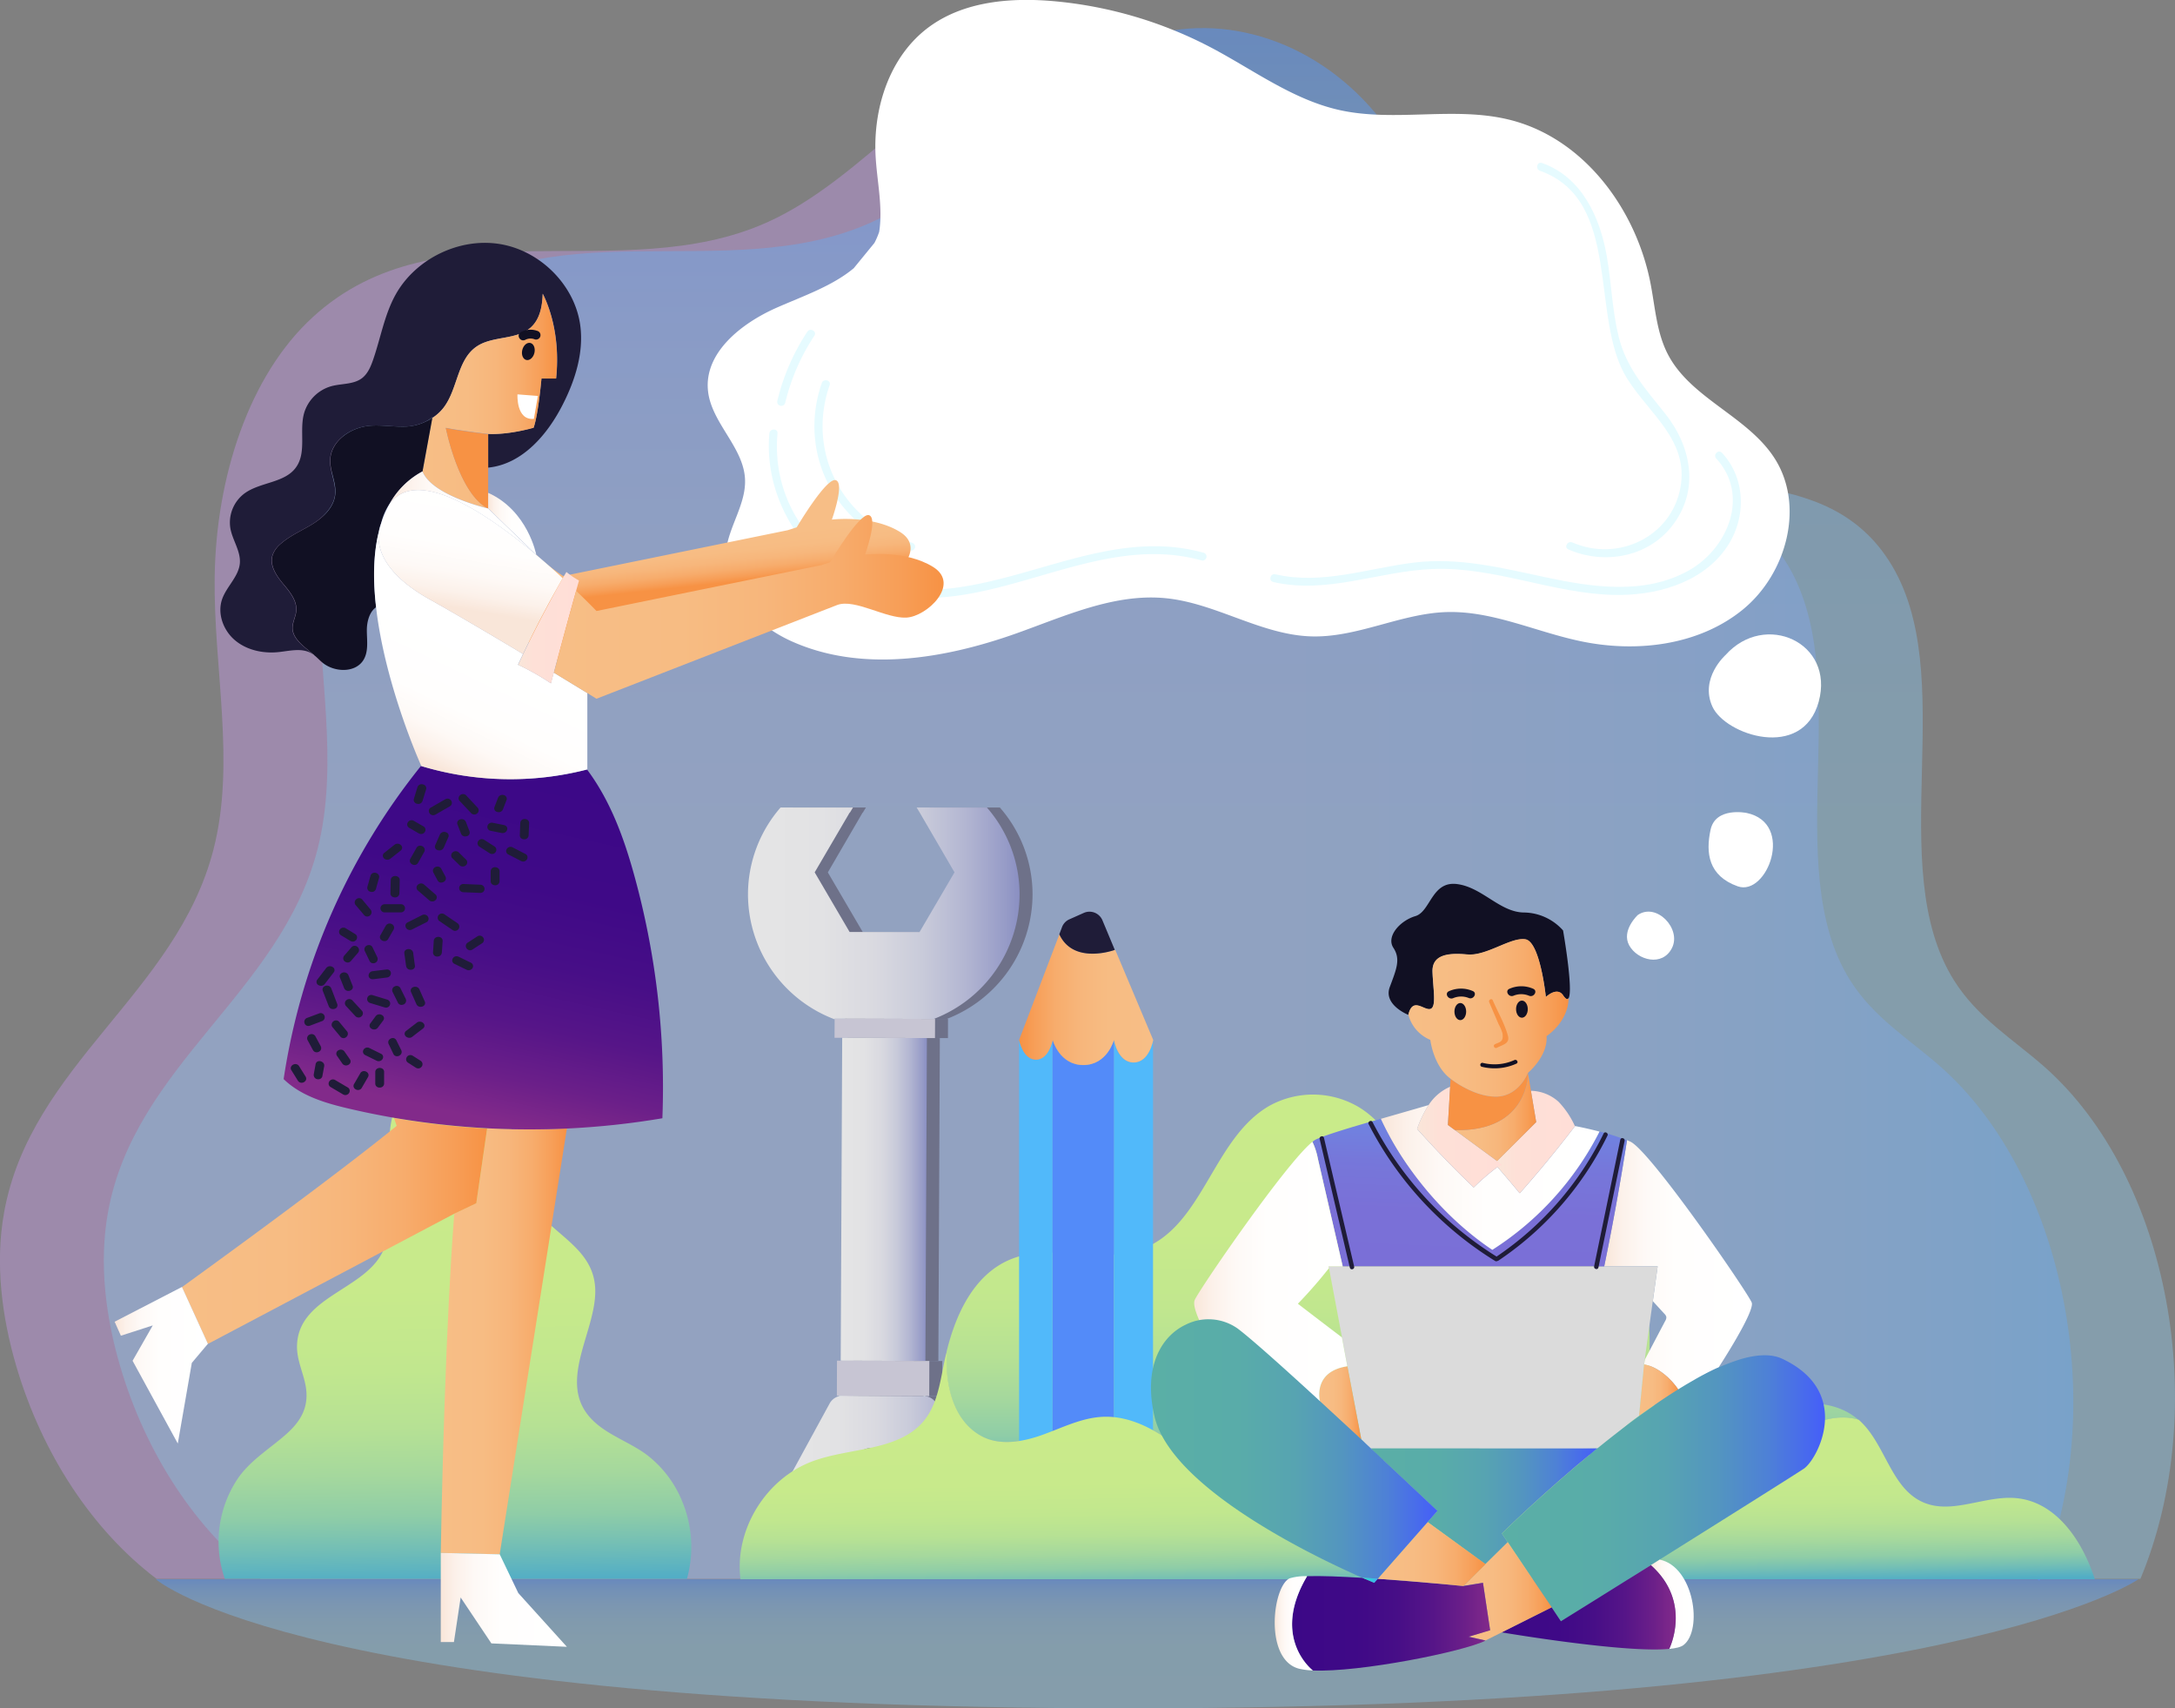 <svg xmlns="http://www.w3.org/2000/svg" xmlns:xlink="http://www.w3.org/1999/xlink" viewBox="0 0 701.34 550.8"><rect x="0" y="0" width="701.34" height="550.8" fill="#808080" stroke="none"/><defs><style>.cls-1{isolation:isolate;}.cls-2,.cls-3,.cls-4{opacity:0.5;mix-blend-mode:multiply;}.cls-2{fill:url(#Degradado_sin_nombre_156);}.cls-3{fill:url(#Degradado_sin_nombre_152);}.cls-4{fill:url(#Degradado_sin_nombre_152-2);}.cls-5,.cls-6{fill:#6e7189;}.cls-5,.cls-7{stroke:#c0dfe2;stroke-miterlimit:10;}.cls-7{fill:none;}.cls-8{fill:#c7c5d3;}.cls-9{fill:url(#Degradado_sin_nombre_197);}.cls-10{fill:url(#Degradado_sin_nombre_197-2);}.cls-11{fill:url(#Degradado_sin_nombre_197-3);}.cls-12{fill:url(#Degradado_sin_nombre_17);}.cls-13{fill:#51b9fa;}.cls-14{fill:#538bf9;}.cls-15{fill:url(#Degradado_sin_nombre_86);}.cls-16{fill:#1f1c38;}.cls-17{fill:url(#Degradado_sin_nombre_17-2);}.cls-18{fill:url(#Degradado_sin_nombre_17-3);}.cls-19{fill:#fff;}.cls-20{fill:#e6fbff;}.cls-21{fill:url(#Degradado_sin_nombre_10);}.cls-22{fill:url(#Degradado_sin_nombre_86-2);}.cls-23{fill:#dbdbdb;}.cls-24{fill:url(#Degradado_sin_nombre_89);}.cls-25{fill:url(#Degradado_sin_nombre_10-2);}.cls-26{fill:url(#Degradado_sin_nombre_124);}.cls-27{fill:url(#Degradado_sin_nombre_124-2);}.cls-28{fill:url(#Degradado_sin_nombre_86-3);}.cls-29{fill:url(#Degradado_sin_nombre_10-3);}.cls-30{fill:url(#Degradado_sin_nombre_86-4);}.cls-31{fill:#f79244;}.cls-32{fill:#111023;}.cls-33{fill:url(#Degradado_sin_nombre_86-5);}.cls-34{fill:url(#Degradado_sin_nombre_173);}.cls-35{fill:url(#Degradado_sin_nombre_10-4);}.cls-36{fill:url(#Degradado_sin_nombre_87);}.cls-37{fill:url(#Degradado_sin_nombre_173-2);}.cls-38{fill:url(#Degradado_sin_nombre_86-6);}.cls-39{fill:url(#Degradado_sin_nombre_87-2);}.cls-40{fill:url(#Degradado_sin_nombre_86-7);}.cls-41{fill:url(#Degradado_sin_nombre_173-3);}.cls-42{fill:url(#Degradado_sin_nombre_59);}.cls-43{fill:url(#Degradado_sin_nombre_10-5);}.cls-44{fill:url(#Degradado_sin_nombre_86-8);}.cls-45{fill:url(#Degradado_sin_nombre_10-6);}.cls-46{fill:url(#Degradado_sin_nombre_86-9);}.cls-47{fill:url(#Degradado_sin_nombre_10-7);}.cls-48{fill:url(#Degradado_sin_nombre_87-3);}.cls-49{fill:url(#Degradado_sin_nombre_86-10);}.cls-50{fill:url(#Degradado_sin_nombre_86-11);}.cls-51{fill:url(#Degradado_sin_nombre_10-8);}.cls-52{fill:url(#Degradado_sin_nombre_124-3);}.cls-53{fill:url(#Degradado_sin_nombre_10-9);}.cls-54{fill:url(#Degradado_sin_nombre_10-10);}.cls-55{fill:url(#Degradado_sin_nombre_10-11);}.cls-56{fill:url(#Degradado_sin_nombre_86-12);}</style><linearGradient id="Degradado_sin_nombre_156" x1="697.66" y1="461.33" x2="1366.21" y2="461.33" gradientUnits="userSpaceOnUse"><stop offset="0" stop-color="#ba94d6"/><stop offset="0.45" stop-color="#b894d7"/><stop offset="0.61" stop-color="#b194d9"/><stop offset="0.72" stop-color="#a694dd"/><stop offset="0.81" stop-color="#9594e3"/><stop offset="0.89" stop-color="#7f93ea"/><stop offset="0.96" stop-color="#6493f3"/><stop offset="1" stop-color="#5193fa"/></linearGradient><linearGradient id="Degradado_sin_nombre_152" x1="1065.07" y1="711.06" x2="1065.07" y2="211" gradientUnits="userSpaceOnUse"><stop offset="0" stop-color="#8abad6"/><stop offset="0.5" stop-color="#88b9d7"/><stop offset="0.68" stop-color="#81b4db"/><stop offset="0.81" stop-color="#76ace3"/><stop offset="0.92" stop-color="#65a1ed"/><stop offset="1" stop-color="#5193fa"/></linearGradient><linearGradient id="Degradado_sin_nombre_152-2" x1="1067.57" y1="752.8" x2="1067.57" y2="711.19" xlink:href="#Degradado_sin_nombre_152"/><linearGradient id="Degradado_sin_nombre_197" x1="271.09" y1="386.7" x2="298.89" y2="386.7" gradientUnits="userSpaceOnUse"><stop offset="0" stop-color="#e5e5e5"/><stop offset="0.27" stop-color="#e2e2e4"/><stop offset="0.47" stop-color="#d9d9e0"/><stop offset="0.64" stop-color="#c9cbda"/><stop offset="0.8" stop-color="#b3b6d2"/><stop offset="0.95" stop-color="#969bc7"/><stop offset="1" stop-color="#8a8fc2"/></linearGradient><linearGradient id="Degradado_sin_nombre_197-2" x1="951.34" y1="681.36" x2="1013.35" y2="681.36" xlink:href="#Degradado_sin_nombre_197"/><linearGradient id="Degradado_sin_nombre_197-3" x1="938.86" y1="496.5" x2="1026.43" y2="496.5" xlink:href="#Degradado_sin_nombre_197"/><linearGradient id="Degradado_sin_nombre_17" x1="1149.91" y1="535.5" x2="1149.91" y2="683.98" gradientUnits="userSpaceOnUse"><stop offset="0" stop-color="#caeb8a"/><stop offset="0.43" stop-color="#c8ea8b"/><stop offset="0.59" stop-color="#c1e78e"/><stop offset="0.7" stop-color="#b6e194"/><stop offset="0.79" stop-color="#a5d89d"/><stop offset="0.87" stop-color="#8fcda7"/><stop offset="0.93" stop-color="#74bfb5"/><stop offset="0.99" stop-color="#55afc4"/><stop offset="1" stop-color="#51adc6"/></linearGradient><linearGradient id="Degradado_sin_nombre_86" x1="920.94" y1="446.02" x2="964.13" y2="446.02" gradientTransform="translate(1990.4 970.33) rotate(180)" gradientUnits="userSpaceOnUse"><stop offset="0" stop-color="#f7be86"/><stop offset="0.33" stop-color="#f7bc83"/><stop offset="0.54" stop-color="#f7b67b"/><stop offset="0.73" stop-color="#f7ac6c"/><stop offset="0.89" stop-color="#f79e57"/><stop offset="1" stop-color="#f79244"/></linearGradient><linearGradient id="Degradado_sin_nombre_17-2" x1="1153.65" y1="651.43" x2="1154.7" y2="714.24" xlink:href="#Degradado_sin_nombre_17"/><linearGradient id="Degradado_sin_nombre_17-3" x1="841.77" y1="544.8" x2="844.56" y2="712.31" xlink:href="#Degradado_sin_nombre_17"/><linearGradient id="Degradado_sin_nombre_10" x1="1214.94" y1="609.89" x2="1262.58" y2="609.89" gradientUnits="userSpaceOnUse"><stop offset="0" stop-color="#f9e6d9"/><stop offset="0.12" stop-color="#fcf1ea"/><stop offset="0.27" stop-color="#fef9f6"/><stop offset="0.48" stop-color="#fffefd"/><stop offset="1" stop-color="#fff"/></linearGradient><linearGradient id="Degradado_sin_nombre_86-2" x1="1226.18" y1="650.24" x2="1238.88" y2="650.24" gradientTransform="matrix(1, 0, 0, 1, 0, 0)" xlink:href="#Degradado_sin_nombre_86"/><linearGradient id="Degradado_sin_nombre_89" x1="1168.75" y1="637.2" x2="1172.59" y2="545.13" gradientUnits="userSpaceOnUse"><stop offset="0" stop-color="#7b6ed6"/><stop offset="0.48" stop-color="#7a70d7"/><stop offset="0.65" stop-color="#7677da"/><stop offset="0.77" stop-color="#7082e0"/><stop offset="0.87" stop-color="#6693e8"/><stop offset="0.95" stop-color="#5aa9f2"/><stop offset="1" stop-color="#51b9fa"/></linearGradient><linearGradient id="Degradado_sin_nombre_10-2" x1="1142.93" y1="581.6" x2="1213.42" y2="581.6" xlink:href="#Degradado_sin_nombre_10"/><linearGradient id="Degradado_sin_nombre_124" x1="1179.91" y1="570.18" x2="1205.55" y2="570.18" gradientUnits="userSpaceOnUse"><stop offset="0" stop-color="#f9e6d9"/><stop offset="0.26" stop-color="#fee0d7"/><stop offset="1" stop-color="#ffded7"/></linearGradient><linearGradient id="Degradado_sin_nombre_124-2" x1="1154.61" y1="568.63" x2="1182.07" y2="568.63" xlink:href="#Degradado_sin_nombre_124"/><linearGradient id="Degradado_sin_nombre_86-3" x1="1123.06" y1="654.31" x2="1136.61" y2="654.31" gradientTransform="matrix(1, 0, 0, 1, 0, 0)" xlink:href="#Degradado_sin_nombre_86"/><linearGradient id="Degradado_sin_nombre_10-3" x1="1082.73" y1="612.07" x2="1132.12" y2="612.07" xlink:href="#Degradado_sin_nombre_10"/><linearGradient id="Degradado_sin_nombre_86-4" x1="1166.81" y1="562.13" x2="1193.01" y2="562.13" gradientTransform="matrix(1, 0, 0, 1, 0, 0)" xlink:href="#Degradado_sin_nombre_86"/><linearGradient id="Degradado_sin_nombre_86-5" x1="1151.79" y1="530.18" x2="1203.47" y2="530.18" gradientTransform="matrix(1, 0, 0, 1, 0, 0)" xlink:href="#Degradado_sin_nombre_86"/><linearGradient id="Degradado_sin_nombre_173" x1="1181.94" y1="681.86" x2="1286.17" y2="681.86" gradientUnits="userSpaceOnUse"><stop offset="0" stop-color="#5aafa6"/><stop offset="0.3" stop-color="#59aca9"/><stop offset="0.5" stop-color="#57a4b1"/><stop offset="0.67" stop-color="#5395c0"/><stop offset="0.82" stop-color="#4e81d6"/><stop offset="0.96" stop-color="#4766f1"/><stop offset="1" stop-color="#455dfa"/></linearGradient><linearGradient id="Degradado_sin_nombre_10-4" x1="1229.97" y1="719.25" x2="1243.79" y2="719.25" xlink:href="#Degradado_sin_nombre_10"/><linearGradient id="Degradado_sin_nombre_87" x1="1181.94" y1="720.24" x2="1237.99" y2="720.24" gradientUnits="userSpaceOnUse"><stop offset="0" stop-color="#3c0887"/><stop offset="0.32" stop-color="#3f0987"/><stop offset="0.53" stop-color="#470e87"/><stop offset="0.71" stop-color="#561588"/><stop offset="0.87" stop-color="#6b1f89"/><stop offset="1" stop-color="#822a8a"/></linearGradient><linearGradient id="Degradado_sin_nombre_173-2" x1="1139.66" y1="687.64" x2="1212.68" y2="687.64" xlink:href="#Degradado_sin_nombre_173"/><linearGradient id="Degradado_sin_nombre_86-6" x1="1169.56" y1="715.09" x2="1198.01" y2="715.09" gradientTransform="matrix(1, 0, 0, 1, 0, 0)" xlink:href="#Degradado_sin_nombre_86"/><linearGradient id="Degradado_sin_nombre_87-2" x1="1114.31" y1="725.39" x2="1178.16" y2="725.39" xlink:href="#Degradado_sin_nombre_87"/><linearGradient id="Degradado_sin_nombre_86-7" x1="1141.93" y1="703.06" x2="1176.68" y2="703.06" gradientTransform="matrix(1, 0, 0, 1, 0, 0)" xlink:href="#Degradado_sin_nombre_86"/><linearGradient id="Degradado_sin_nombre_173-3" x1="1068.84" y1="669.2" x2="1161.15" y2="669.2" xlink:href="#Degradado_sin_nombre_173"/><linearGradient id="Degradado_sin_nombre_59" x1="1136.98" y1="711.53" x2="1141.93" y2="711.53" gradientUnits="userSpaceOnUse"><stop offset="0" stop-color="#31d1d6"/><stop offset="0.37" stop-color="#32ced8"/><stop offset="0.62" stop-color="#36c6df"/><stop offset="0.82" stop-color="#3cb7eb"/><stop offset="1" stop-color="#45a3fa"/></linearGradient><linearGradient id="Degradado_sin_nombre_10-5" x1="1108.69" y1="725.39" x2="1120.99" y2="725.39" xlink:href="#Degradado_sin_nombre_10"/><linearGradient id="Degradado_sin_nombre_86-8" x1="839.79" y1="634.46" x2="880.45" y2="634.46" gradientTransform="matrix(1, 0, 0, 1, 0, 0)" xlink:href="#Degradado_sin_nombre_86"/><linearGradient id="Degradado_sin_nombre_10-6" x1="142.13" y1="515.82" x2="182.79" y2="515.82" xlink:href="#Degradado_sin_nombre_10"/><linearGradient id="Degradado_sin_nombre_86-9" x1="756.33" y1="598.83" x2="854.76" y2="598.83" gradientTransform="matrix(1, 0, 0, 1, 0, 0)" xlink:href="#Degradado_sin_nombre_86"/><linearGradient id="Degradado_sin_nombre_10-7" x1="36.96" y1="440.18" x2="67.04" y2="440.18" xlink:href="#Degradado_sin_nombre_10"/><linearGradient id="Degradado_sin_nombre_87-3" x1="873.31" y1="451.34" x2="848.66" y2="561.74" xlink:href="#Degradado_sin_nombre_87"/><linearGradient id="Degradado_sin_nombre_86-10" x1="833.9" y1="331.33" x2="877.28" y2="331.33" gradientTransform="matrix(1, 0, 0, 1, 0, 0)" xlink:href="#Degradado_sin_nombre_86"/><linearGradient id="Degradado_sin_nombre_86-11" x1="926.53" y1="375.79" x2="928.08" y2="390.25" gradientTransform="matrix(1, 0, 0, 1, 0, 0)" xlink:href="#Degradado_sin_nombre_86"/><linearGradient id="Degradado_sin_nombre_10-8" x1="835.88" y1="448.42" x2="854.04" y2="410.5" xlink:href="#Degradado_sin_nombre_10"/><linearGradient id="Degradado_sin_nombre_124-3" x1="864.69" y1="404.36" x2="884.36" y2="404.36" xlink:href="#Degradado_sin_nombre_124"/><linearGradient id="Degradado_sin_nombre_10-9" x1="846.48" y1="398.34" x2="853.6" y2="356.69" xlink:href="#Degradado_sin_nombre_10"/><linearGradient id="Degradado_sin_nombre_10-10" x1="855.07" y1="370.93" x2="870.59" y2="370.93" xlink:href="#Degradado_sin_nombre_10"/><linearGradient id="Degradado_sin_nombre_10-11" x1="823.23" y1="367.45" x2="870.59" y2="367.45" xlink:href="#Degradado_sin_nombre_10"/><linearGradient id="Degradado_sin_nombre_86-12" x1="876.25" y1="397.67" x2="1001.92" y2="397.67" gradientTransform="matrix(1, 0, 0, 1, 0, 0)" xlink:href="#Degradado_sin_nombre_86"/></defs><title>think</title><g class="cls-1"><g id="Layer_1" data-name="Layer 1"><path class="cls-2" d="M1355.29,711.66l-.93-.6H748.15c-20.68-15.64-36.92-40.27-45.26-68.65C698.25,626.6,696,609.23,699,592.8c8.61-47.47,55.53-70.52,67.48-116.85,7.24-28.06,0-58.42.4-87.9.43-32.05,11-65,31.73-83.89,40.48-37,99.18-9.28,146.39-30.47,31.25-14,55-48.65,87.1-59.45,27.07-9.11,57.8,1.39,77.4,26.45C1134,272,1141.85,323,1172.62,343.87c31.53,21.42,78.09,3.93,100.62,38.85,23.61,36.6-2.21,98.35,21,135.33,7.58,12.07,19.1,19,29.12,27.82C1363.91,581.7,1378.19,656.72,1355.29,711.66Z" transform="translate(-697.66 -202)"/><path class="cls-3" d="M1387.85,711.06H781.63c-20.68-15.64-36.92-40.27-45.25-68.65-4.65-15.81-6.87-33.18-3.89-49.61C741.1,545.33,788,522.28,800,476c7.25-28.06,0-58.42.4-87.9.43-32.05,11-65,31.73-83.89,40.48-37,99.18-9.28,146.39-30.47,31.25-14,55-48.65,87.1-59.45,27.07-9.11,57.8,1.39,77.4,26.45,24.49,31.29,32.34,82.28,63.11,103.18,31.53,21.42,78.1,3.93,100.62,38.85,23.61,36.6-2.21,98.35,21,135.33,7.57,12.07,19.09,19,29.11,27.82C1397.39,581.7,1410.75,656.12,1387.85,711.06Z" transform="translate(-697.66 -202)"/><path class="cls-4" d="M747.94,711.19h639.25s-59,41.61-325.7,41.61S747.94,711.19,747.94,711.19Z" transform="translate(-697.66 -202)"/><path class="cls-5" d="M973.55,652a3.53,3.53,0,0,0-.66.05V652Z" transform="translate(-697.66 -202)"/><path class="cls-5" d="M1000.2,652.1v0a3.08,3.08,0,0,0-.53,0Z" transform="translate(-697.66 -202)"/><polygon class="cls-6" points="305.69 328.53 305.67 334.7 303.07 334.69 275.74 334.61 273.28 334.6 273.3 328.64 273.3 328.43 305.29 328.53 305.69 328.53"/><polygon class="cls-6" points="303.06 334.69 302.58 438.79 275.26 438.71 275.75 334.61 303.06 334.69"/><path class="cls-6" d="M1016.88,678.85l-13-24.14a4.81,4.81,0,0,0-3.69-2.57,3.08,3.08,0,0,0-.53,0L973.55,652a3.53,3.53,0,0,0-.66.05,4.82,4.82,0,0,0-3.57,2.53l-13.14,24.07a5.49,5.49,0,0,0,0,5.19l13,24.13a4.83,4.83,0,0,0,4.22,2.62l26.12.08a4.82,4.82,0,0,0,4.23-2.59l13.15-24.05A5.53,5.53,0,0,0,1016.88,678.85ZM998.59,684l-4,7.3a4.86,4.86,0,0,1-4.23,2.58l-7.93,0a4.81,4.81,0,0,1-4.22-2.6l-3.94-7.32a5.51,5.51,0,0,1,0-5.2l3.43-6.28.56-1a4.83,4.83,0,0,1,4.23-2.57l7.94,0a4.82,4.82,0,0,1,4.21,2.6l.56,1,3.37,6.31A5.43,5.43,0,0,1,998.59,684Z" transform="translate(-697.66 -202)"/><rect class="cls-6" x="980.9" y="631.52" width="11.32" height="29.78" transform="translate(-360.57 1428.95) rotate(-89.82)"/><path class="cls-6" d="M1030.61,490.43a43.15,43.15,0,0,1-27.67,40.1l-32-.1v.21A43.16,43.16,0,0,1,943,490.43a42.68,42.68,0,0,1,10.51-28.07v0h23.37l-1,1.65h-.07L964.6,483.28l11.27,19.24h22.55l11.27-19.24L998.4,464l-1-1.65h22.66A42.54,42.54,0,0,1,1030.61,490.43Z" transform="translate(-697.66 -202)"/><path class="cls-7" d="M969.37,652a3.6,3.6,0,0,0-.66.05V652Z" transform="translate(-697.66 -202)"/><path class="cls-7" d="M996,652.1v0a3,3,0,0,0-.52,0Z" transform="translate(-697.66 -202)"/><polygon class="cls-8" points="301.52 328.53 301.49 334.7 298.89 334.69 271.57 334.61 269.1 334.6 269.13 328.64 269.13 328.43 301.11 328.53 301.52 328.53"/><polygon class="cls-9" points="298.89 334.69 298.4 438.79 271.09 438.71 271.57 334.61 298.89 334.69"/><path class="cls-10" d="M1012.71,678.85l-13-24.14a4.78,4.78,0,0,0-3.69-2.57,3,3,0,0,0-.52,0L969.37,652a3.6,3.6,0,0,0-.66.05,4.86,4.86,0,0,0-3.57,2.53L952,678.67a5.51,5.51,0,0,0,0,5.19L965,708a4.82,4.82,0,0,0,4.21,2.62l26.13.08a4.84,4.84,0,0,0,4.23-2.59l13.14-24.05A5.53,5.53,0,0,0,1012.71,678.85ZM994.41,684l-4,7.3a4.85,4.85,0,0,1-4.23,2.58l-7.93,0a4.8,4.8,0,0,1-4.21-2.6l-3.95-7.32a5.51,5.51,0,0,1,0-5.2l3.43-6.28.56-1a4.81,4.81,0,0,1,4.23-2.57l7.93,0a4.84,4.84,0,0,1,4.22,2.6l.55,1,3.38,6.31A5.43,5.43,0,0,1,994.41,684Z" transform="translate(-697.66 -202)"/><rect class="cls-8" x="976.73" y="631.52" width="11.32" height="29.78" transform="translate(-364.73 1424.77) rotate(-89.82)"/><path class="cls-11" d="M1026.43,490.43a43.14,43.14,0,0,1-27.66,40.1l-32-.1v.21a43.16,43.16,0,0,1-27.92-40.21,42.72,42.72,0,0,1,10.5-28.07l0,0h23.36l-1,1.65h-.08l-11.27,19.25,11.27,19.24h22.55l11.27-19.24L994.23,464l-1-1.65h22.65A42.54,42.54,0,0,1,1026.43,490.43Z" transform="translate(-697.66 -202)"/><path class="cls-12" d="M1297,659.75c-5.35-1.63-11.83-.37-16.78,2.59-7,4.16-11.85,10.87-17.32,16.81s-12.31,11.49-20.42,12c-7.61.44-14.75-3.7-20.54-8.57-14.87-12.47-25.8-31.28-44.62-36.25a19.83,19.83,0,0,0-9.27-.53c-3.9.84-7.25,3.33-10,6.17-9.42,9.75-13.51,24.21-24.68,31.94-9.07,6.3-21.59,6.7-31.7,2.24-8.68-3.83-15.51-10.7-22.87-16.62s-16.15-11.18-25.63-10.72c-6.78.33-13,3.53-19.39,5.82S1020,668.2,1014,665c-9.27-5.11-11.71-16.88-11.07-27.35v0c3.1-12.61,9.24-25.33,21.28-29.88,13.16-5,28.61,1.85,41.77-3.09,19.71-7.38,22.73-35.58,40.91-46.09a29,29,0,0,1,29.47.7c16.49,10.61,18.78,35.89,36.18,45,8.58,4.48,18.82,3.86,28.5,4.42s20.47,3.19,25.44,11.4c4.09,6.75,3,15.19,2.93,23s1.66,17,8.69,20.66c8.65,4.55,18.67-1.85,27.6-5.79,10-4.42,22.84-5.41,31.12,1.72A.6.6,0,0,1,1297,659.75Z" transform="translate(-697.66 -202)"/><path class="cls-13" d="M1056.81,694.34v-157s1.19,7.26,6.33,7.26,6.32-7.26,6.32-7.26v157Z" transform="translate(-697.66 -202)"/><path class="cls-13" d="M1026.27,694.34v-157s1.2,6.35,5.4,6.35,5.4-6.35,5.4-6.35v157Z" transform="translate(-697.66 -202)"/><path class="cls-14" d="M1037.07,694.34v-157s2.14,8.08,9.87,8.08,9.87-8.08,9.87-8.08v157Z" transform="translate(-697.66 -202)"/><path class="cls-15" d="M1026.27,537.32l13-34.09c4.6,10,18,5,18,5l12.25,29.07s-1.19,7.26-6.32,7.26-6.33-7.26-6.33-7.26-2.15,8.08-9.87,8.08-9.87-8.08-9.87-8.08-1.2,6.35-5.4,6.35S1026.27,537.32,1026.27,537.32Z" transform="translate(-697.66 -202)"/><path class="cls-16" d="M1039.24,503.23h0l.88-2.33a4.47,4.47,0,0,1,2.36-2.49l4.65-2.07a4.53,4.53,0,0,1,6,2.34l4,9.58S1043.84,513.21,1039.24,503.23Z" transform="translate(-697.66 -202)"/><path class="cls-17" d="M936.43,711.17v0c-2-15.88,8.14-32.48,23.36-38.07,12.21-4.48,27.82-3.13,35.93-13.18,4-5,5-11.69,6.27-18,.28-1.42.59-2.86,1-4.29-.64,10.47,1.8,22.24,11.07,27.35,5.93,3.25,13.34,1.94,19.72-.35s12.61-5.49,19.39-5.82c9.48-.46,18.26,4.8,25.63,10.72s14.19,12.79,22.87,16.62c10.11,4.46,22.63,4.06,31.7-2.24,11.17-7.73,15.26-22.19,24.68-31.94,2.75-2.84,6.1-5.33,10-6.17a19.83,19.83,0,0,1,9.27.53c18.82,5,29.75,23.78,44.62,36.25,5.79,4.87,12.93,9,20.54,8.57,8.11-.48,15-6,20.42-12s10.37-12.65,17.32-16.81c5-3,11.43-4.22,16.78-2.59,8.68,7.59,10.28,22.22,21,26.71,9.29,3.9,19.82-2.4,29.87-1.43,12.9,1.24,21.32,13.82,25.27,26.14Z" transform="translate(-697.66 -202)"/><path class="cls-18" d="M919.16,711.06h-149a36.55,36.55,0,0,1,4.21-32.39c4.15-6,10.41-9.63,15.78-14.44,4.88-4.38,7.31-9.1,6-15.75-.82-4.11-2.75-8.07-2.72-12.33.13-15.46,20.17-17.94,26.93-29.29,9-15.2-1.85-34.18,5.62-49.88,4.75-10,16.68-16.42,26.58-9,12.62,9.51,9.25,26.86,15.18,39.64,5.51,11.91,21.44,15.53,21.86,30.12.4,13.62-12.72,30.17-1,42,5,5.07,12.36,7.25,18,11.61a35.9,35.9,0,0,1,11.15,15A38.2,38.2,0,0,1,919.16,711.06Z" transform="translate(-697.66 -202)"/><path class="cls-19" d="M1259.58,398.59c-14.34,11.66-34.75,14-52.91,10-14.3-3.1-28.08-9.73-42.71-9.24s-28.61,8.23-43.34,7.84c-16.21-.44-30.7-10.62-46.82-12.29-16.57-1.72-32.52,5.65-48.19,11.24-23.46,8.37-50.2,12.81-72.86,2.55-11.7-5.31-22.4-16.41-21-29,.91-8,6.58-15.26,6.14-23.32-.56-10.31-10.85-18.06-11.93-28.33-1.31-12.24,10.63-21.72,22-26.77,8.54-3.78,18.08-7,25-12.8l6.66-8.14a23.78,23.78,0,0,0,1.52-3.53q.13-.75.21-1.5c.81-7.6-.91-15.21-1.34-22.85-.88-15.69,4.55-32.53,17.37-41.86,11.31-8.24,26.41-9.46,40.42-8.18A135,135,0,0,1,1088,217.24c13.66,7.17,26.38,16.82,41.47,20.22,17.85,4,36.89-1.23,54.68,3.09,24.23,5.87,41.22,29,45.8,53.18,1.45,7.62,1.94,15.59,5.52,22.49,7.32,14.13,25.37,19.86,34.16,33.15C1279.8,364.7,1273.92,386.92,1259.58,398.59Z" transform="translate(-697.66 -202)"/><path class="cls-20" d="M1085.88,380.24c-29.79-8.29-57.11,10.26-86.38,11.86-28.91,1.58-53.76-21.2-51.13-50.38.15-1.65-2.47-1.63-2.62,0-2.16,24,15,47.57,39.26,52.09,34.33,6.41,65.91-20.63,100.21-11.09A1.29,1.29,0,0,0,1085.88,380.24Z" transform="translate(-697.66 -202)"/><path class="cls-20" d="M1252.93,348c-1.14-1.23-3,.59-1.87,1.82,10.9,11.85,3.8,29.06-8.93,36.16-14.16,7.9-31.07,5.37-46.2,2.12-14-3-27.84-6.47-42.25-4.72-15,1.81-29.64,7.28-44.78,3.78-1.64-.38-2.31,2.12-.66,2.5,17.46,4,34-3.49,51.3-4.2,19.93-.82,38.68,7.9,58.51,8.36,13.11.3,27.71-3.55,35.78-14.5C1260.75,370,1261,356.74,1252.93,348Z" transform="translate(-697.66 -202)"/><path class="cls-20" d="M958,308.94a70,70,0,0,0-9.68,22.28,1.31,1.31,0,0,0,2.54.65,67.77,67.77,0,0,1,9.41-21.64C961.18,308.84,958.9,307.55,958,308.94Z" transform="translate(-697.66 -202)"/><path class="cls-20" d="M991.78,377c-22.35-6.4-34.15-29.2-26.59-50.85.55-1.57-2-2.22-2.54-.65-8,23,4.82,47.23,28.47,54A1.29,1.29,0,0,0,991.78,377Z" transform="translate(-697.66 -202)"/><path class="cls-20" d="M1234.49,335.21c-6.31-7.88-12.4-14.62-14.88-24.66-2.11-8.53-2.32-17.35-3.84-26-2.19-12.49-8-25.44-20.89-30-1.59-.56-2.24,1.94-.66,2.51,26.72,9.53,15.89,47.4,28.07,66.93,7.21,11.56,20.07,20,17.21,35.35-3,15.81-20.15,23.94-34.81,17.56-1.53-.66-2.86,1.57-1.31,2.24,11.42,5,25.43,2.58,33.33-7.41C1245.83,360.2,1243.13,346,1234.49,335.21Z" transform="translate(-697.66 -202)"/><path class="cls-19" d="M1260.86,464.11s-10-2.08-11.62,5.42-.69,14.88,8.77,18.24S1276.54,467.4,1260.86,464.11Z" transform="translate(-697.66 -202)"/><path class="cls-19" d="M1254.07,413.19s-8.4,7.46-4.24,16.63,29.07,17.49,34.28-1.58S1266.77,399,1254.07,413.19Z" transform="translate(-697.66 -202)"/><path class="cls-19" d="M1225.79,497s-5.43,5-2.78,9.81,10.71,7,13.8.82S1231.83,492.9,1225.79,497Z" transform="translate(-697.66 -202)"/><path class="cls-21" d="M1262.52,622c1,2.94-10.47,20.55-10.47,20.55l-.15.3c-3.06,1.21-8.17,4.5-13,7.26-2.26-3.47-6.53-7.3-10.65-8.08l-.45-.06.22-1.54q3.29-6.27,6.61-12.56a2.13,2.13,0,0,0,.35-1.26,2.07,2.07,0,0,0-.61-1l-3.75-4.09,1.56-11.25h-17.22q4.17-20.22,7.34-40.65c.36.16.73.3,1.06.46C1229.82,573,1261.48,619.07,1262.52,622Z" transform="translate(-697.66 -202)"/><path class="cls-22" d="M1228.23,642c4.12.78,8.39,4.61,10.65,8.08-4.1,2.33-8.47,5.42-12.7,8.37l1.6-16.51Z" transform="translate(-697.66 -202)"/><path class="cls-23" d="M1230.6,621.55l-2.6,18.89-.22,1.54-1.6,16.51c-5.68,4-7.18,6.16-12.48,10.49l-5,.1-69.69.39a7.76,7.76,0,0,0-2.37-3.35l-4.49-23.61-1.75-9.31-4.19-22.3-.11-.6h106.09Z" transform="translate(-697.66 -202)"/><path class="cls-24" d="M1222.28,569.65q-3.18,20.4-7.34,40.65h-84.31q-4-17.32-8-34.67a22.79,22.79,0,0,0-1.76-5.48,5.28,5.28,0,0,1,1.22-.82c3.43-1.56,12.78-4.34,20.88-6.63,7.52,16.31,20.9,32.28,35.93,42.24a97.58,97.58,0,0,0,34.56-38.12h0A73.26,73.26,0,0,1,1222.28,569.65Z" transform="translate(-697.66 -202)"/><path class="cls-25" d="M1154.61,566c6.05,6.74,11.7,12.61,18.25,18.87h0a80.16,80.16,0,0,1,7.44-6.43l.09-.07.13-.1q3.57,4.1,7,8.27l.22.18q9.32-10.5,17.81-21.66c.55.1,3.93.75,7.87,1.79a97.58,97.58,0,0,1-34.56,38.12c-15-10-28.41-25.93-35.93-42.24,7.28-2.07,15.41-4.44,15.41-4.44A35.42,35.42,0,0,0,1154.61,566Z" transform="translate(-697.66 -202)"/><path class="cls-26" d="M1180.52,578.24l-.13.1-.09.07-.39-1.61,13.1-13-1.7-10.11a13.69,13.69,0,0,1,8.92,3.55,27.64,27.64,0,0,1,5.24,7.79l.08,0q-8.49,11.13-17.81,21.66l-.22-.18Q1184.09,582.33,1180.52,578.24Z" transform="translate(-697.66 -202)"/><path class="cls-27" d="M1182.07,577.56l-1.77.85a80.16,80.16,0,0,0-7.44,6.43h0c-6.55-6.26-12.2-12.13-18.25-18.87a35.42,35.42,0,0,1,3.73-7.71,15.62,15.62,0,0,1,6.85-5.84h.1l-.75,12.29,3.11,2.27h0Z" transform="translate(-697.66 -202)"/><path class="cls-28" d="M1132.12,642.51l4.49,23.61c-3.93-3.64-9.35-8.54-13.25-12.11h0C1123.2,653.62,1120.91,644.21,1132.12,642.51Z" transform="translate(-697.66 -202)"/><path class="cls-29" d="M1130.37,633.2l1.75,9.31c-11.21,1.7-8.92,11.11-8.77,11.49-9.65-8.83-18.46-16.64-22.16-19.38-4.3-3.22-9.41-5-14.58-2.51-1.41-2.53-4.56-8.56-3.75-10.87,1-2.79,29.45-44.25,38-51.09a22.79,22.79,0,0,1,1.76,5.48q4,17.32,8,34.67h-4.56l.11.6a147.23,147.23,0,0,1-10,11.45C1120.9,626,1125.62,629.59,1130.37,633.2Z" transform="translate(-697.66 -202)"/><path class="cls-16" d="M1214.76,567.46a101.55,101.55,0,0,1-34.52,39.68,110.33,110.33,0,0,1-40-43.37c-.42-.82-1.67-.11-1.25.7a111.82,111.82,0,0,0,40.8,44.1.64.64,0,0,0,.68,0,.8.8,0,0,0,.34-.11,102.94,102.94,0,0,0,35.18-40.3C1216.41,567.35,1215.16,566.64,1214.76,567.46Z" transform="translate(-697.66 -202)"/><path class="cls-16" d="M1220.13,569.46q-4.22,20.43-8.44,40.84c-.19.89,1.21,1.26,1.39.36q4.23-20.42,8.45-40.84C1221.71,568.93,1220.32,568.56,1220.13,569.46Z" transform="translate(-697.66 -202)"/><path class="cls-16" d="M1134.32,610.37q-4.86-20.76-9.74-41.51c-.21-.9-1.6-.53-1.39.36q4.86,20.76,9.74,41.52C1133.14,611.63,1134.53,611.26,1134.32,610.37Z" transform="translate(-697.66 -202)"/><path class="cls-30" d="M1191.31,553.66l1.7,10.11-12.59,12.58-13.61-10c24,.61,23.55-18.46,23.55-18.46Z" transform="translate(-697.66 -202)"/><path class="cls-31" d="M1190.36,547.91s.43,19.07-23.55,18.46h0l-2.27-1.66.67-11.59.21-3.3s7.16,5.75,14.59,5.75S1190.36,547.91,1190.36,547.91Z" transform="translate(-697.66 -202)"/><path class="cls-32" d="M1201.68,502s3.34,19.06,1.79,21.82c-.32.61-.9.42-1.79-.91-2-2.91-5.55.58-5.55.58s-1.82-17.83-6.6-18.6-12.5,5.47-18.75,4.89-11.38.12-11.2,5.57,1.4,11.45-.71,12-5.66-4-7.08,1.86c0,0-8.13-3.19-6-8.94s3.59-9,1.18-12.67,2.13-8.76,7.07-10.22,5.25-11.39,13.45-10.34,13.85,9.17,21.7,9.17A17.12,17.12,0,0,1,1201.68,502Z" transform="translate(-697.66 -202)"/><path class="cls-33" d="M1201.68,522.87c.89,1.33,1.47,1.52,1.79.91-.13,7.82-7.11,12.28-7.11,12.28.45,6.54-6,11.85-6,11.85s-2.93,7.66-10.35,7.66-14.59-5.75-14.59-5.75c-5.58-4.1-6.55-12.55-6.55-12.55a12.06,12.06,0,0,1-7.08-8.13c1.42-5.87,5-1.33,7.08-1.86s.88-6.5.71-12,5-6.15,11.2-5.57,14-5.63,18.75-4.89,6.6,18.6,6.6,18.6S1199.72,520,1201.68,522.87Z" transform="translate(-697.66 -202)"/><ellipse class="cls-32" cx="490.75" cy="325.37" rx="1.89" ry="2.76"/><path class="cls-32" d="M1192.05,520.8a9.46,9.46,0,0,0-7.66,0c-1.56.64-.24,2.88,1.3,2.24a6.55,6.55,0,0,1,5,0C1192.27,523.7,1193.6,521.47,1192.05,520.8Z" transform="translate(-697.66 -202)"/><ellipse class="cls-32" cx="470.88" cy="326.15" rx="1.89" ry="2.76"/><path class="cls-32" d="M1164.89,521.58a9.46,9.46,0,0,1,7.66-.05c1.55.64.24,2.88-1.3,2.24a6.55,6.55,0,0,0-5,.05C1164.67,524.48,1163.34,522.25,1164.89,521.58Z" transform="translate(-697.66 -202)"/><path class="cls-31" d="M1183.89,535.91c-1.05-3.86-3.31-7.73-4.89-11.41-.33-.77-1.46-.12-1.14.64l3,7a16.23,16.23,0,0,1,1.28,3c.44,2.93-.94,2.77-2.45,3.56-.75.39-.1,1.52.65,1.13C1182.2,538.8,1184.6,538.55,1183.89,535.91Z" transform="translate(-697.66 -202)"/><path class="cls-32" d="M1186,543.78a15.6,15.6,0,0,1-10.26.9.65.65,0,0,0-.33,1.25,17.06,17.06,0,0,0,11.24-1C1187.42,544.56,1186.77,543.44,1186,543.78Z" transform="translate(-697.66 -202)"/><path class="cls-34" d="M1243.61,647.1a74.59,74.59,0,0,1,14.81-6.71c5.51-1.7,10.36-2,14-.26,22.78,10.76,11.33,32.38,6.93,35.38-2.43,1.64-25.9,16.41-46.54,29.34h0c-1,.6-1.9,1.2-2.85,1.78-15.64,9.82-28.92,18.12-28.92,18.12l-3-4.49-14.17-21-1.9-2.82s13.32-13.18,30.12-26.92c5.71-4.66,11.84-9.39,18-13.7C1234.59,652.59,1239.19,649.61,1243.61,647.1Z" transform="translate(-697.66 -202)"/><path class="cls-35" d="M1232.83,704.85c11.06,2.26,14,22.69,7.7,27.54-.83.65-2.45,1.05-4.64,1.26,0,0,7.53-15-5.92-27,1-.58,1.9-1.18,2.85-1.78Z" transform="translate(-697.66 -202)"/><path class="cls-36" d="M1230,706.63c13.45,12,5.92,27,5.92,27-14.49,1.41-54-5.32-54-5.32l.09-.05a1.43,1.43,0,0,0,.21-.11h0l.11-.06,15.65-7.85,3,4.49S1214.33,716.45,1230,706.63Z" transform="translate(-697.66 -202)"/><path class="cls-37" d="M1212.68,669l-.62.5c-16.8,13.74-30.12,26.92-30.12,26.92l1.9,2.82-7.16,7.09L1158,692.74l3.14-3.59s-9.59-9.08-21.49-20.17Z" transform="translate(-697.66 -202)"/><path class="cls-38" d="M1183.84,699.22l14.17,21-15.65,7.85-.12.06a1.43,1.43,0,0,1-.21.11l-.09.05a.27.27,0,0,0-.12.06l-.52.26-4.61,2.3-5.46-1.24,6.93-2.07-2.31-15.3-6.29,1,7.12-7.06Z" transform="translate(-697.66 -202)"/><path class="cls-39" d="M1175.85,712.34l2.31,15.3-6.93,2.07,5.46,1.24c-7,3.55-40.64,10.31-55.7,9.64-1-.77-13.29-11.17-1.85-30.4,4.48-.14,11,.12,17.84.54,2.4,1,3.8,1.61,3.8,1.61l1.15-1.31c13.93,1,27.63,2.34,27.63,2.34Z" transform="translate(-697.66 -202)"/><path class="cls-40" d="M1176.68,706.31l-7.12,7.06s-13.7-1.38-27.63-2.34L1158,692.74Z" transform="translate(-697.66 -202)"/><path class="cls-41" d="M1080,629.1a16.32,16.32,0,0,1,16.74,1.24c4,3,13.38,11.35,23.78,20.88l0,0c4.61,4.22,8.67,8,12.82,11.81,2.16,2,4.29,4,6.35,5.93,11.9,11.09,21.49,20.17,21.49,20.17l-3.14,3.59L1141.93,711l-5-.3c-13.87-6.08-61.42-28.43-67-52C1066.23,642.63,1072.15,632.81,1080,629.1Z" transform="translate(-697.66 -202)"/><path class="cls-42" d="M1141.93,711l-1.15,1.31s-1.4-.57-3.8-1.61Z" transform="translate(-697.66 -202)"/><path class="cls-43" d="M1121,740.59a24,24,0,0,1-4.35-.54c-11.44-2.79-8.72-26.58-3.14-29.17a18,18,0,0,1,5.64-.69C1107.7,729.42,1120,739.82,1121,740.59Z" transform="translate(-697.66 -202)"/><path class="cls-44" d="M880.45,565.86,858.79,703.14l-19-.45c1.31-72.74,4.13-106.57,4.37-109.38l7.11-3.44,3.49-24.09C863.31,566.23,871.9,566.25,880.45,565.86Z" transform="translate(-697.66 -202)"/><polygon class="cls-45" points="167.13 513.64 182.79 530.96 158.45 529.86 148.54 515.06 146.37 529.43 142.13 529.43 142.13 500.69 161.14 501.14 167.13 513.64"/><path class="cls-46" d="M844.16,593.31l-79.46,42-8.37-18.32c53-38.35,69.24-52,69.24-52-.29-.85-.57-1.68-.84-2.51a261,261,0,0,0,30,3.37l-3.49,24.09Z" transform="translate(-697.66 -202)"/><polygon class="cls-47" points="58.67 414.94 67.04 433.26 61.85 439.42 57.33 465.42 42.75 438.74 49.26 427.34 38.98 430.66 36.96 426.15 58.67 414.94"/><path class="cls-48" d="M887.09,450.29c7.55,10.16,11.91,22.29,15.23,34.45a256.82,256.82,0,0,1,8.93,77.81,256.78,256.78,0,0,1-30.8,3.31c-8.55.39-17.14.37-25.69-.08a261,261,0,0,1-30-3.37q-7.29-1.26-14.49-2.94c-7.55-1.76-15.36-4.05-20.94-9.35l-.21-.2A211.17,211.17,0,0,1,833.37,449a.58.58,0,0,0,.16,0A99.41,99.41,0,0,0,887,450.09Z" transform="translate(-697.66 -202)"/><polygon class="cls-16" points="139.86 251.12 139.85 251.15 139.16 250.96 139.86 251.12"/><path class="cls-16" d="M796.21,549.13a1.17,1.17,0,0,1,0,1.28,1.56,1.56,0,0,1-1.29.69,1.37,1.37,0,0,1-1.2-.66l-2.11-3.39a1.15,1.15,0,0,1,0-1.28,1.58,1.58,0,0,1,1.29-.69,1.37,1.37,0,0,1,1.2.67Z" transform="translate(-697.66 -202)"/><path class="cls-16" d="M802.26,529.43a1.34,1.34,0,0,1-.82,1.82l-3.83,1.44a1.5,1.5,0,0,1-.53.1,1.25,1.25,0,0,1-1.18-.78,1.34,1.34,0,0,1,.81-1.83l3.84-1.43A1.31,1.31,0,0,1,802.26,529.43Z" transform="translate(-697.66 -202)"/><path class="cls-16" d="M799.78,541.28a1.34,1.34,0,0,1-1.2-.7l-1.74-3.22a1.3,1.3,0,0,1,.67-1.8,1.39,1.39,0,0,1,1.85.56l1.73,3.21a1.3,1.3,0,0,1-.67,1.8A1.39,1.39,0,0,1,799.78,541.28Z" transform="translate(-697.66 -202)"/><path class="cls-16" d="M801.7,544.5a1.28,1.28,0,0,1,.5,1.26l-.59,3.21a1.26,1.26,0,0,1-1.29,1h-.26a1.4,1.4,0,0,1-1.23-1.57l.59-3.22a1.18,1.18,0,0,1,.81-1A1.62,1.62,0,0,1,801.7,544.5Z" transform="translate(-697.66 -202)"/><path class="cls-16" d="M807,502.39a1.41,1.41,0,0,1,.8-1.17,1.39,1.39,0,0,1,1.35.08l3,1.83a1.24,1.24,0,0,1,.65,1.16,1.4,1.4,0,0,1-.79,1.17,1.37,1.37,0,0,1-.59.13,1.47,1.47,0,0,1-.75-.21l-3.06-1.83A1.31,1.31,0,0,1,807,502.39Z" transform="translate(-697.66 -202)"/><path class="cls-16" d="M808.94,512.08a1.32,1.32,0,0,1-.25-2l2.31-2.67a1.31,1.31,0,0,1,1.2-.46,1.44,1.44,0,0,1,1.12.87,1.28,1.28,0,0,1-.21,1.36l-2.31,2.68a1.35,1.35,0,0,1-1.86.18Z" transform="translate(-697.66 -202)"/><path class="cls-16" d="M816.3,548a1.18,1.18,0,0,1,0,1.31l-2,3.45a1.34,1.34,0,0,1-1.14.67h-.05a1.51,1.51,0,0,1-1.26-.66,1.18,1.18,0,0,1,0-1.3l2-3.45a1.35,1.35,0,0,1,1.16-.68A1.59,1.59,0,0,1,816.3,548Z" transform="translate(-697.66 -202)"/><path class="cls-16" d="M804.47,520.66l1.92,5a1.19,1.19,0,0,1-.81,1.6,1.84,1.84,0,0,1-.53.08,1.41,1.41,0,0,1-1.37-.89l-1.94-5a1.16,1.16,0,0,1,.22-1.2,1.58,1.58,0,0,1,1.41-.45A1.38,1.38,0,0,1,804.47,520.66Z" transform="translate(-697.66 -202)"/><path class="cls-16" d="M805.86,531a1.31,1.31,0,0,1,1.19.49l2.48,3a1.24,1.24,0,0,1,.18,1.36,1.49,1.49,0,0,1-1.14.86h-.17a1.31,1.31,0,0,1-1-.5l-2.5-3a1.27,1.27,0,0,1-.18-1.36A1.47,1.47,0,0,1,805.86,531Z" transform="translate(-697.66 -202)"/><path class="cls-16" d="M800.29,519.58a1.15,1.15,0,0,1-.31-1.73l2.88-3.75a1.55,1.55,0,0,1,2.08-.3,1.13,1.13,0,0,1,.31,1.73l-2.88,3.74a1.43,1.43,0,0,1-1.17.57A1.69,1.69,0,0,1,800.29,519.58Z" transform="translate(-697.66 -202)"/><path class="cls-16" d="M812.34,493.81a1.29,1.29,0,0,1-.19-1.37,1.51,1.51,0,0,1,1.14-.86,1.35,1.35,0,0,1,1.2.48l2.68,3.23a1.29,1.29,0,0,1,.19,1.36,1.49,1.49,0,0,1-1.14.85h-.17a1.32,1.32,0,0,1-1-.49Z" transform="translate(-697.66 -202)"/><path class="cls-16" d="M816.83,539.93l3.65,1.8a1.23,1.23,0,0,1,.73,1,1.38,1.38,0,0,1-.72,1.22,1.42,1.42,0,0,1-.72.2,1.44,1.44,0,0,1-.67-.16l-3.65-1.8a1.25,1.25,0,0,1-.75-1.06,1.43,1.43,0,0,1,.72-1.21A1.47,1.47,0,0,1,816.83,539.93Z" transform="translate(-697.66 -202)"/><path class="cls-16" d="M810.43,553.76a1.36,1.36,0,0,1-.79,1.16,1.37,1.37,0,0,1-1.35-.06l-4-2.36a1.29,1.29,0,0,1-.67-1.16,1.4,1.4,0,0,1,2.15-1.1l4,2.36A1.24,1.24,0,0,1,810.43,553.76Z" transform="translate(-697.66 -202)"/><path class="cls-16" d="M810.48,543.54a1.16,1.16,0,0,1,.09,1.25,1.58,1.58,0,0,1-1.27.73h-.06a1.43,1.43,0,0,1-1.19-.61l-1.73-2.5a1.21,1.21,0,0,1,.43-1.76,1.5,1.5,0,0,1,2,.39Z" transform="translate(-697.66 -202)"/><path class="cls-16" d="M809.23,526.36a1.29,1.29,0,0,1,.18-1.93,1.4,1.4,0,0,1,1.92.15l3,3.26a1.25,1.25,0,0,1,.27,1.31,1.49,1.49,0,0,1-1.13.91.82.82,0,0,1-.22,0,1.38,1.38,0,0,1-1-.45Z" transform="translate(-697.66 -202)"/><path class="cls-16" d="M816.83,511.84l-1.54-3.2a1.29,1.29,0,0,1,.14-1.35,1.52,1.52,0,0,1,1.36-.58,1.29,1.29,0,0,1,1,.73l1.54,3.21a1.35,1.35,0,0,1-.79,1.83,1.4,1.4,0,0,1-.57.1A1.27,1.27,0,0,1,816.83,511.84Z" transform="translate(-697.66 -202)"/><path class="cls-16" d="M807.49,516a1.58,1.58,0,0,1,1.4-.46,1.45,1.45,0,0,1,1.11.87l1.35,3.39a1.1,1.1,0,0,1-.2,1.2,1.54,1.54,0,0,1-1.14.48,1.06,1.06,0,0,1-.25,0,1.45,1.45,0,0,1-1.12-.87l-1.35-3.39A1.12,1.12,0,0,1,807.49,516Z" transform="translate(-697.66 -202)"/><path class="cls-16" d="M823,526.57a1.33,1.33,0,0,1-.85.31,1.83,1.83,0,0,1-.46-.07l-4.62-1.41a1.34,1.34,0,0,1-1-1,1.37,1.37,0,0,1,.45-1.31,1.4,1.4,0,0,1,1.32-.23l4.61,1.41a1.42,1.42,0,0,1,1,1A1.34,1.34,0,0,1,823,526.57Z" transform="translate(-697.66 -202)"/><path class="cls-16" d="M821.12,478.12a1.18,1.18,0,0,1,.46-1.15l3.32-2.63a1.55,1.55,0,0,1,1.41-.24,1.46,1.46,0,0,1,1,1,1.17,1.17,0,0,1-.48,1.16l-3.32,2.62a1.46,1.46,0,0,1-.92.31,2.05,2.05,0,0,1-.49-.06A1.44,1.44,0,0,1,821.12,478.12Z" transform="translate(-697.66 -202)"/><path class="cls-16" d="M827.05,540.6a1.27,1.27,0,0,1-.14,1.35,1.57,1.57,0,0,1-1.21.6l-.13,0a1.26,1.26,0,0,1-1.06-.74l-1.53-3.2a1.26,1.26,0,0,1,.15-1.35,1.61,1.61,0,0,1,1.34-.58,1.29,1.29,0,0,1,1,.74Z" transform="translate(-697.66 -202)"/><path class="cls-16" d="M835.85,498.3a1.23,1.23,0,0,1-.73,1.07l-4.62,2.32a1.37,1.37,0,0,1-.68.17,1.51,1.51,0,0,1-.71-.19,1.41,1.41,0,0,1-.72-1.21,1.2,1.2,0,0,1,.73-1.07l4.61-2.33a1.44,1.44,0,0,1,1.41,0A1.36,1.36,0,0,1,835.85,498.3Z" transform="translate(-697.66 -202)"/><path class="cls-16" d="M821.52,547.62l0,3.67a1.28,1.28,0,0,1-.7,1.2,1.59,1.59,0,0,1-.73.17,1.46,1.46,0,0,1-.75-.18,1.24,1.24,0,0,1-.67-1.11l0-3.75a1.26,1.26,0,0,1,.7-1.12,1.6,1.6,0,0,1,1.49,0A1.2,1.2,0,0,1,821.52,547.62Z" transform="translate(-697.66 -202)"/><path class="cls-16" d="M820.35,504.78a1.18,1.18,0,0,1,0-1.29l1.72-3.05a1.43,1.43,0,0,1,1.89-.51,1.27,1.27,0,0,1,.61,1.8l-1.73,3a1.3,1.3,0,0,1-1.14.69h0A1.54,1.54,0,0,1,820.35,504.78Z" transform="translate(-697.66 -202)"/><path class="cls-16" d="M820.35,494.85a1.27,1.27,0,0,1,.34-.88,1.42,1.42,0,0,1,1.06-.44h5.19a1.32,1.32,0,1,1,0,2.64h-5.19A1.33,1.33,0,0,1,820.35,494.85Z" transform="translate(-697.66 -202)"/><path class="cls-16" d="M816.53,516.72a1.43,1.43,0,0,1,1.28-1.59l4.42-.54a1.25,1.25,0,0,1,1.47,1,1.4,1.4,0,0,1-1.28,1.58l-4.42.55h-.2A1.23,1.23,0,0,1,816.53,516.72Z" transform="translate(-697.66 -202)"/><path class="cls-16" d="M827.74,525.88a1.69,1.69,0,0,1-.6.12,1.27,1.27,0,0,1-1.18-.74l-1.69-3.39A1.34,1.34,0,0,1,825,520a1.36,1.36,0,0,1,1.79.62l1.68,3.4A1.33,1.33,0,0,1,827.74,525.88Z" transform="translate(-697.66 -202)"/><path class="cls-16" d="M818.31,533.92a1.51,1.51,0,0,1-.88-.25,1.14,1.14,0,0,1-.34-1.73l1.72-2.33a1.53,1.53,0,0,1,2.05-.31,1.14,1.14,0,0,1,.36,1.73l-1.74,2.33A1.45,1.45,0,0,1,818.31,533.92Z" transform="translate(-697.66 -202)"/><path class="cls-16" d="M825.91,484.66a1.16,1.16,0,0,1,.64,1.11l-.1,4.28a1.34,1.34,0,0,1-1.44,1.28h0A1.59,1.59,0,0,1,824,491a1.22,1.22,0,0,1-.44-1l.1-4.27a1.25,1.25,0,0,1,.73-1.12A1.55,1.55,0,0,1,825.91,484.66Z" transform="translate(-697.66 -202)"/><path class="cls-16" d="M828.52,508.26a1.58,1.58,0,0,1,1.47-.15,1.39,1.39,0,0,1,.9,1.09l.55,4.1a1.08,1.08,0,0,1-.47,1.12,1.47,1.47,0,0,1-.85.25,1.57,1.57,0,0,1-.61-.1,1.4,1.4,0,0,1-.9-1.1l-.57-4.1A1.12,1.12,0,0,1,828.52,508.26Z" transform="translate(-697.66 -202)"/><path class="cls-16" d="M834.52,532.47a1.17,1.17,0,0,1-.48,1.15l-3.46,2.67a1.47,1.47,0,0,1-.92.32,1.52,1.52,0,0,1-.51-.09,1.43,1.43,0,0,1-1-1,1.16,1.16,0,0,1,.47-1.14l3.47-2.67a1.55,1.55,0,0,1,1.43-.23A1.43,1.43,0,0,1,834.52,532.47Z" transform="translate(-697.66 -202)"/><path class="cls-16" d="M833.27,544a1.3,1.3,0,0,1,.36,1.91,1.37,1.37,0,0,1-1.1.57,1.48,1.48,0,0,1-.79-.24l-2.49-1.6a1.29,1.29,0,0,1-.63-1.21,1.45,1.45,0,0,1,.83-1.15,1.39,1.39,0,0,1,1.31.12Z" transform="translate(-697.66 -202)"/><path class="cls-16" d="M829.21,467.07a1.4,1.4,0,0,1,1.89-.42l3.08,1.78a1.25,1.25,0,0,1,.44,1.85,1.4,1.4,0,0,1-1.16.62,1.61,1.61,0,0,1-.75-.19l-3.08-1.79A1.25,1.25,0,0,1,829.21,467.07Z" transform="translate(-697.66 -202)"/><path class="cls-16" d="M816.13,487.92l1-3.55a1.28,1.28,0,0,1,.7-.85,1.52,1.52,0,0,1,1-.09,1.44,1.44,0,0,1,.84.53,1.14,1.14,0,0,1,.22,1.05l-1,3.57a1.34,1.34,0,0,1-1.34,1,1.18,1.18,0,0,1-.37-.05A1.3,1.3,0,0,1,816.13,487.92Z" transform="translate(-697.66 -202)"/><path class="cls-16" d="M836.61,462.36l4.62-2.66a1.45,1.45,0,0,1,1.37-.06,1.42,1.42,0,0,1,.77,1.18,1.31,1.31,0,0,1-.67,1.16l-4.62,2.66a1.62,1.62,0,0,1-.75.2,1.53,1.53,0,0,1-.62-.15,1.37,1.37,0,0,1-.77-1.18A1.24,1.24,0,0,1,836.61,462.36Z" transform="translate(-697.66 -202)"/><path class="cls-16" d="M838,474.5l1.5-3.41a1.52,1.52,0,0,1,2-.74,1.13,1.13,0,0,1,.73,1.57l-1.5,3.41a1.46,1.46,0,0,1-1.39.85,2,2,0,0,1-.59-.09A1.15,1.15,0,0,1,838,474.5Z" transform="translate(-697.66 -202)"/><path class="cls-16" d="M843.59,476.84a1.46,1.46,0,0,1,2,0l2.33,2.29a1.23,1.23,0,0,1-.07,1.88,1.48,1.48,0,0,1-1,.37,1.46,1.46,0,0,1-1-.41l-2.34-2.29A1.26,1.26,0,0,1,843.59,476.84Z" transform="translate(-697.66 -202)"/><path class="cls-16" d="M838.08,481.55a1.47,1.47,0,0,1,1-.12,1.36,1.36,0,0,1,.87.67l1.34,2.5a1.3,1.3,0,0,1-.67,1.8,1.67,1.67,0,0,1-.66.15,1.87,1.87,0,0,1-.32,0,1.34,1.34,0,0,1-.86-.66l-1.35-2.5A1.29,1.29,0,0,1,838.08,481.55Z" transform="translate(-697.66 -202)"/><path class="cls-16" d="M850.05,514.08a1.45,1.45,0,0,1-1.27.74,1.73,1.73,0,0,1-.68-.16l-3.88-1.89a1.22,1.22,0,0,1-.74-1.06,1.42,1.42,0,0,1,.7-1.22,1.5,1.5,0,0,1,1.41,0l3.89,1.89A1.22,1.22,0,0,1,850.05,514.08Z" transform="translate(-697.66 -202)"/><path class="cls-16" d="M838.12,492.19a1.44,1.44,0,0,1-1.06.45,1.46,1.46,0,0,1-1-.37l-3.67-3.18a1.2,1.2,0,0,1,0-1.82,1.51,1.51,0,0,1,2-.09l3.67,3.2A1.19,1.19,0,0,1,838.12,492.19Z" transform="translate(-697.66 -202)"/><path class="cls-16" d="M832.12,461.14a1.78,1.78,0,0,0,.44.06,1.37,1.37,0,0,0,1.34-.95l1.16-3.75a1.25,1.25,0,0,0-1-1.58,1.42,1.42,0,0,0-1.79.88l-1.15,3.76A1.25,1.25,0,0,0,832.12,461.14Zm1.57-5,0,0L833,456Z" transform="translate(-697.66 -202)"/><path class="cls-16" d="M838.8,497.79a1.37,1.37,0,0,1,2.16-1l4.22,2.87a1.3,1.3,0,0,1,.58,1.24,1.37,1.37,0,0,1-.84,1.11,1.17,1.17,0,0,1-.51.11,1.37,1.37,0,0,1-.79-.25L839.4,499A1.32,1.32,0,0,1,838.8,497.79Z" transform="translate(-697.66 -202)"/><path class="cls-16" d="M840.39,505.4l-.25,3.73a1.41,1.41,0,0,1-1.48,1.27h-.09a1.28,1.28,0,0,1-1.28-1.33l.24-3.75a1.31,1.31,0,0,1,.79-1.11,1.58,1.58,0,0,1,1.48.07A1.22,1.22,0,0,1,840.39,505.4Z" transform="translate(-697.66 -202)"/><path class="cls-16" d="M834.4,475.32a1.24,1.24,0,0,1,.07,1.32l-2,3.55a1.27,1.27,0,0,1-1.11.68.1.1,0,0,1-.07,0,1.58,1.58,0,0,1-1.26-.65,1.24,1.24,0,0,1-.06-1.32l2-3.55a1.3,1.3,0,0,1,1.12-.68A1.49,1.49,0,0,1,834.4,475.32Z" transform="translate(-697.66 -202)"/><path class="cls-16" d="M834.64,524.92a1.1,1.1,0,0,1-.16,1.19,1.52,1.52,0,0,1-1.17.5h-.21a1.46,1.46,0,0,1-1.17-.85l-1.73-3.91a1.15,1.15,0,0,1,.15-1.2,1.58,1.58,0,0,1,1.38-.49,1.43,1.43,0,0,1,1.17.84Z" transform="translate(-697.66 -202)"/><path class="cls-16" d="M845.16,467.78a1.15,1.15,0,0,1,.23-1.2,1.6,1.6,0,0,1,1.4-.45,1.44,1.44,0,0,1,1.1.87l1.15,3a1.19,1.19,0,0,1-.83,1.6,1.6,1.6,0,0,1-.51.08,1.41,1.41,0,0,1-1.37-.88Z" transform="translate(-697.66 -202)"/><path class="cls-16" d="M845.89,460.26a1.23,1.23,0,0,1-.27-1.3,1.44,1.44,0,0,1,1.11-.91,1.38,1.38,0,0,1,1.26.41l3.66,3.92a1.28,1.28,0,0,1-.16,1.91,1.51,1.51,0,0,1-.91.32,1.38,1.38,0,0,1-1-.44Z" transform="translate(-697.66 -202)"/><path class="cls-16" d="M867.58,479.06a1.41,1.41,0,0,1-1.23.72,1.47,1.47,0,0,1-.7-.19l-4.06-2.09a1.23,1.23,0,0,1-.73-1.08,1.42,1.42,0,0,1,.73-1.2,1.45,1.45,0,0,1,1.4,0l4.06,2.1A1.2,1.2,0,0,1,867.58,479.06Z" transform="translate(-697.66 -202)"/><path class="cls-16" d="M853.9,488.66a1.3,1.3,0,0,1-1.35,1.23h-.07l-5.39-.22a1.36,1.36,0,0,1-1.37-1.42,1.34,1.34,0,0,1,1.42-1.23l5.39.23A1.37,1.37,0,0,1,853.9,488.66Z" transform="translate(-697.66 -202)"/><path class="cls-16" d="M858.27,481.92a1.21,1.21,0,0,1,.47,1v3.21a1.34,1.34,0,0,1-1.43,1.3,1.47,1.47,0,0,1-.95-.32,1.23,1.23,0,0,1-.48-1v-3.2a1.35,1.35,0,0,1,1.44-1.31A1.55,1.55,0,0,1,858.27,481.92Z" transform="translate(-697.66 -202)"/><path class="cls-16" d="M860.82,470.16a1.45,1.45,0,0,1-1,.43,2,2,0,0,1-.33,0l-3.65-.73a1.25,1.25,0,0,1-1-1.53,1.42,1.42,0,0,1,1.71-1.05l3.64.74a1.3,1.3,0,0,1,1,.84A1.36,1.36,0,0,1,860.82,470.16Z" transform="translate(-697.66 -202)"/><path class="cls-16" d="M868.28,467.41l-.16,3.92a1.36,1.36,0,0,1-1.44,1.28h-.06a1.51,1.51,0,0,1-.93-.34,1.23,1.23,0,0,1-.41-1l.14-3.92a1.37,1.37,0,0,1,1.52-1.28,1.42,1.42,0,0,1,.92.35A1.2,1.2,0,0,1,868.28,467.41Z" transform="translate(-697.66 -202)"/><path class="cls-16" d="M856.34,477.34a1.32,1.32,0,0,1-.78-.23L852.28,475a1.3,1.3,0,0,1-.63-1.22,1.38,1.38,0,0,1,2.15-1l3.28,2.11a1.28,1.28,0,0,1,.34,1.91A1.32,1.32,0,0,1,856.34,477.34Z" transform="translate(-697.66 -202)"/><path class="cls-16" d="M857.11,462.19l1.16-3a1.5,1.5,0,0,1,1.89-.82,1.2,1.2,0,0,1,.83,1.59l-1.16,3a1.44,1.44,0,0,1-1.38.9,1.71,1.71,0,0,1-.51-.09A1.18,1.18,0,0,1,857.11,462.19Z" transform="translate(-697.66 -202)"/><path class="cls-16" d="M853.72,504.94a1.31,1.31,0,0,1-.63,1.2l-3.08,2a1.4,1.4,0,0,1-.78.24,1.36,1.36,0,0,1-1.09-.56,1.28,1.28,0,0,1,.36-1.91l3.08-2a1.34,1.34,0,0,1,1.31-.12A1.42,1.42,0,0,1,853.72,504.94Z" transform="translate(-697.66 -202)"/><path class="cls-16" d="M837.08,336.34a9.33,9.33,0,0,1-2.18,1.58l-.17.08a16.36,16.36,0,0,1-7.17,1.56c-3.66,0-7.33-.61-11-.25-6,.6-12.09,4.84-12.45,10.74-.23,3.89,2,7.65,1.57,11.51s-3.7,7.17-7.17,9.34-7.32,3.74-10.37,6.44a8.28,8.28,0,0,0-2.64,3.7c-1,3.24,1.19,6.52,3.36,9.13s4.62,5.52,4.28,8.87c-.18,1.86-1.23,3.6-1.19,5.47,0,2.78,2.39,4.92,4.55,6.71.81.66,1.61,1.33,2.43,2l0,0a8.9,8.9,0,0,0-1-.66c-3.15-1.75-7.06-.64-10.67-.29-4.92.47-10.16-.7-13.9-3.9s-5.68-8.58-4.07-13.2c1.43-4.07,5.32-7.25,5.71-11.53.33-3.9-2.35-7.42-3.05-11.27a11.72,11.72,0,0,1,4.48-11.23c5.05-3.75,13-3.36,16.64-8.41,3.57-4.88,1-11.81,2.67-17.6a12.78,12.78,0,0,1,8.82-8.63c3.28-.87,7.05-.51,9.76-2.52,1.85-1.38,2.82-3.61,3.58-5.78,2.46-7,3.67-14.56,7.26-21.09,6.36-11.56,20.44-18.54,33.59-16.44S883.08,294,884.78,307c1.13,8.71-1.63,17.51-5.62,25.36-4.91,9.71-13,19.21-23.9,20.39h-.19V341.88c6.87.35,14.66-2,14.66-2,1.53-4.46,2.53-15.87,2.53-15.87H877c1.54-14.86-3-24.76-4.32-27.33-.12,4-.87,8.2-3.83,10.87-4.59,4.16-12.26,2.66-17.41,6.12-6.34,4.23-6.08,13.63-10.66,19.68a14.35,14.35,0,0,1-3.74,3.42Z" transform="translate(-697.66 -202)"/><path class="cls-49" d="M872.64,296.72c1.34,2.57,5.86,12.47,4.32,27.33h-4.7s-1,11.41-2.53,15.87c0,0-7.79,2.31-14.66,2,0,0-9.73-1.15-13.66-2,0,0,4.16,21.3,13.66,26,0,0-18.1-4.1-21.17-11.94l3.1-17.19a14.35,14.35,0,0,0,3.74-3.42c4.58-6.05,4.32-15.45,10.66-19.68,5.15-3.46,12.82-2,17.41-6.12C871.77,304.92,872.52,300.69,872.64,296.72Z" transform="translate(-697.66 -202)"/><path class="cls-31" d="M855.07,361v5c-9.5-4.72-13.66-26-13.66-26,3.93.81,13.66,2,13.66,2V361Z" transform="translate(-697.66 -202)"/><path class="cls-32" d="M837.08,336.34l-.08.47a15.62,15.62,0,0,1-2.1,1.11A9.33,9.33,0,0,0,837.08,336.34Z" transform="translate(-697.66 -202)"/><path class="cls-32" d="M799,413.21c-.82-.66-1.62-1.33-2.43-2-2.16-1.79-4.51-3.93-4.55-6.71,0-1.87,1-3.61,1.19-5.47.34-3.35-2.1-6.28-4.28-8.87s-4.34-5.89-3.36-9.13a8.28,8.28,0,0,1,2.64-3.7c3.05-2.7,6.92-4.27,10.37-6.44s6.7-5.33,7.17-9.34-1.8-7.62-1.57-11.51c.36-5.9,6.48-10.14,12.45-10.74,3.65-.36,7.32.29,11,.25a16.36,16.36,0,0,0,7.17-1.56l.17-.08a15.62,15.62,0,0,0,2.1-1.11L833.9,354a26.21,26.21,0,0,0-10.67,10.53h0a17.6,17.6,0,0,0-2.65,6.15s0,0,0,0h0a9,9,0,0,0-.74,2.67c-1.84,7.4-1.88,15.88-.89,24.42-2.16,1.46-3,4.66-3,7.41,0,3.32.64,6.91-1.16,9.72-2.66,4.13-9.34,3.88-13.15.74-.94-.78-1.77-1.71-2.74-2.45Z" transform="translate(-697.66 -202)"/><ellipse class="cls-32" cx="868.01" cy="315.31" rx="2.82" ry="2.01" transform="translate(-339 883.65) rotate(-76.49)"/><path class="cls-32" d="M865.61,309.09a6.54,6.54,0,0,1,5.28-.42,1.43,1.43,0,1,1-.75,2.76,3.68,3.68,0,0,0-3.08.13C865.41,312.41,864,310,865.61,309.09Z" transform="translate(-697.66 -202)"/><path class="cls-19" d="M871.12,329.66l-6.6-.51s-.48,8.48,5.3,7.89Z" transform="translate(-697.66 -202)"/><path class="cls-50" d="M979.17,389.83c-6.64.3-16.48-6.12-22.18-4.1L879.28,416l-2.89-1.78c-2.42-1.48-6.23-3.81-10.85-6.61,2.34-8.81,2.6-17.9,5.05-26.69a62.87,62.87,0,0,0,8.69,6.8l72.38-14.77,2.9-.93s9.47-16,12.55-15.21-1.21,12.72-1.21,12.72,13-1.6,22,4S985.8,389.54,979.17,389.83Z" transform="translate(-697.66 -202)"/><path class="cls-51" d="M887,450.09A99.41,99.41,0,0,1,833.53,449l-.06-.15c-1-2.2-11.79-26.89-14.54-51.06-1-8.54-.95-17,.89-24.42-.61,4.26.59,13,16.25,21.79,9.34,5.24,20.51,11.85,30.25,17.69-.54,1.15-1.09,2.3-1.63,3.47l.37.16a81.4,81.4,0,0,1,10.24,5.83h0c.29-1.15.6-2.31.91-3.46,4.62,2.8,8.43,5.13,10.84,6.61v24.55Z" transform="translate(-697.66 -202)"/><path class="cls-52" d="M884.36,389.17l-.93,3.31q-3.66,13.18-7.18,26.41c-.31,1.15-.62,2.31-.91,3.46h0a81.4,81.4,0,0,0-10.24-5.83l-.37-.16c.54-1.17,1.09-2.32,1.63-3.47q6-12.45,12.77-24.47l1.17-2h0A26.34,26.34,0,0,0,884.36,389.17Z" transform="translate(-697.66 -202)"/><path class="cls-53" d="M870.59,380.9c3.08,2.6,6,5.17,8.5,7.51q-6.83,12-12.77,24.47c-9.74-5.84-20.91-12.45-30.25-17.69-15.66-8.81-16.86-17.53-16.25-21.79.21-.9.47-1.8.74-2.67h0s0,0,0,0a32.79,32.79,0,0,1,2.65-6.15h0C831.92,352.27,854.16,367.07,870.59,380.9Z" transform="translate(-697.66 -202)"/><path class="cls-54" d="M870.59,380.9l-15.52-15v-5C867.92,366.66,870.59,380.9,870.59,380.9Z" transform="translate(-697.66 -202)"/><path class="cls-55" d="M855.07,365.94l15.52,15c-16.43-13.83-38.67-28.63-47.36-16.37A26.21,26.21,0,0,1,833.9,354C837,361.84,855.07,365.94,855.07,365.94Z" transform="translate(-697.66 -202)"/><path class="cls-56" d="M989.88,401.13c-6.64.31-16.48-6.12-22.18-4.1L890,427.29l-2.89-1.79c-2.42-1.48-6.23-3.81-10.85-6.61q3.51-13.22,7.18-26.41C887.5,396.37,890,399,890,399l72.38-14.77,2.9-.92s9.47-16,12.55-15.22-1.21,12.72-1.21,12.72,13-1.6,21.95,4S996.51,400.84,989.88,401.13Z" transform="translate(-697.66 -202)"/></g></g></svg>